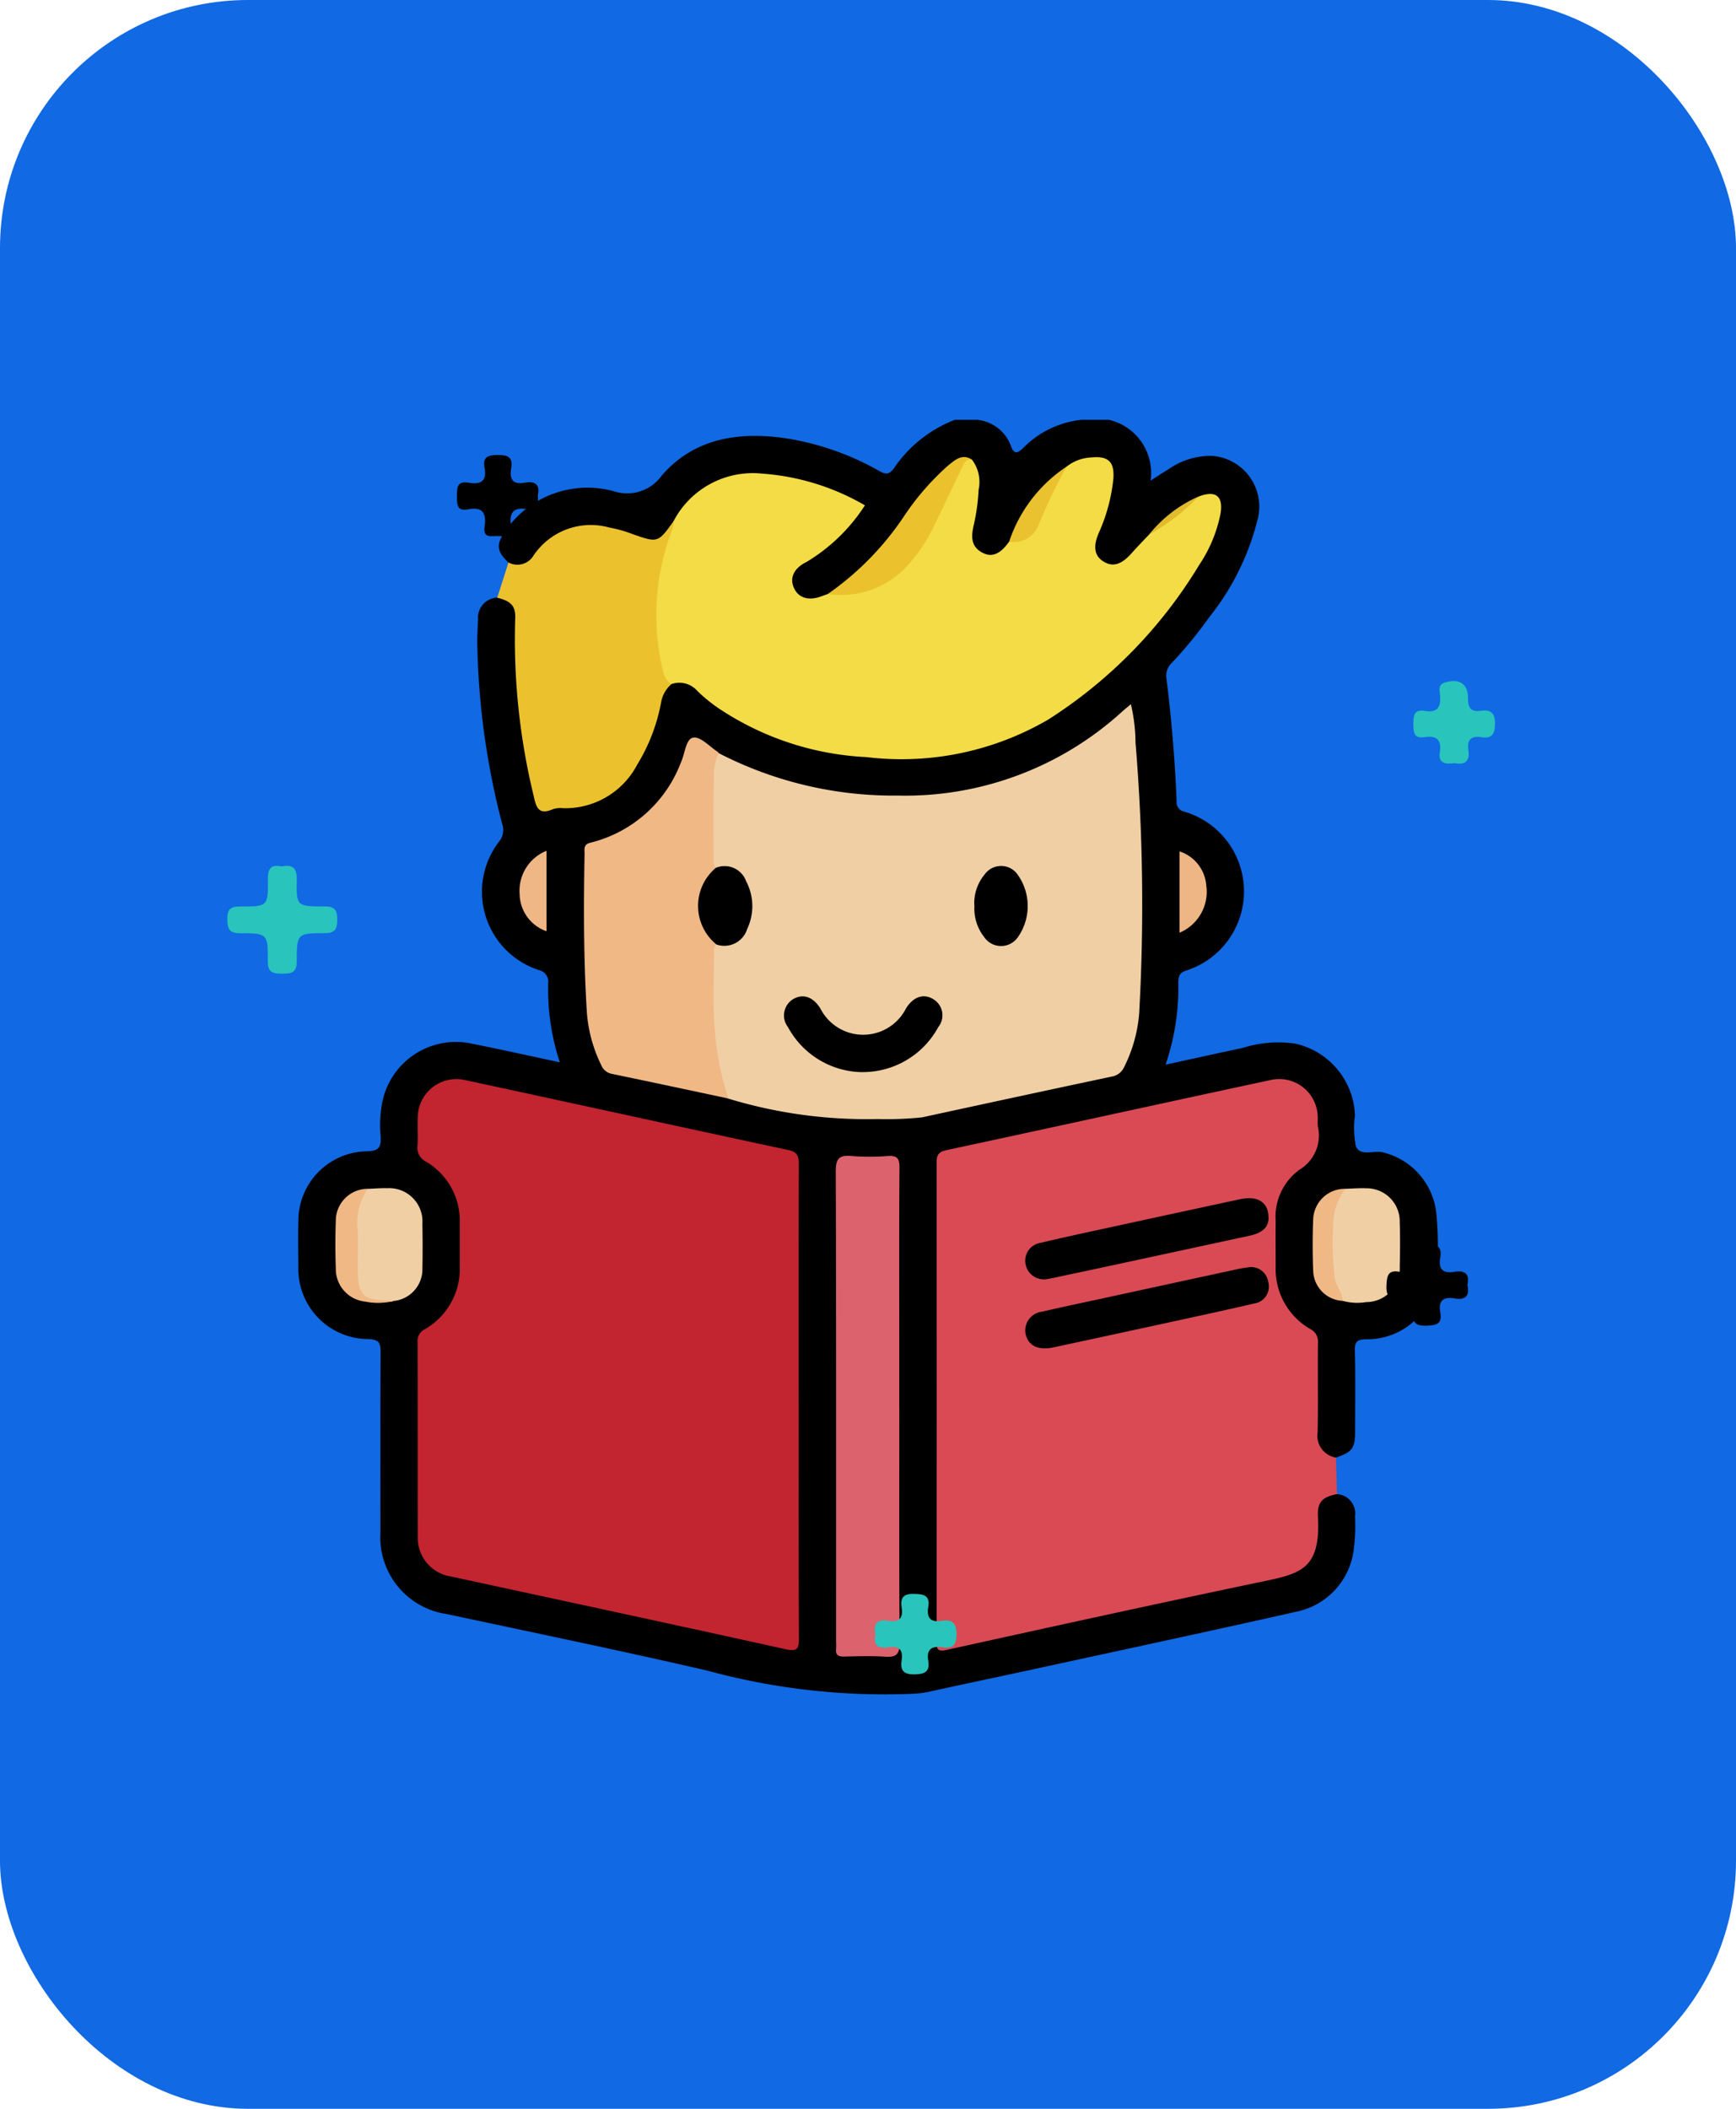 <svg xmlns="http://www.w3.org/2000/svg" xmlns:xlink="http://www.w3.org/1999/xlink" width="84" height="102" viewBox="0 0 84 102">
  <defs>
    <clipPath id="clip-path">
      <rect id="Rectángulo_37876" data-name="Rectángulo 37876" width="55.143" height="61.68" fill="none"/>
    </clipPath>
  </defs>
  <g id="Grupo_158018" data-name="Grupo 158018" transform="translate(-813 -5280)">
    <rect id="Rectángulo_37872" data-name="Rectángulo 37872" width="84" height="102" rx="12" transform="translate(813 5280)" fill="#1169e3"/>
    <g id="Grupo_158014" data-name="Grupo 158014" transform="translate(632 693.184)">
      <g id="Grupo_158022" data-name="Grupo 158022" transform="translate(195.428 4607.123)">
        <g id="Grupo_158022-2" data-name="Grupo 158022" clip-path="url(#clip-path)">
          <path id="Trazado_131388" data-name="Trazado 131388" d="M50.26,51.963a.94.94,0,0,1,.877,1.085,8.73,8.73,0,0,1-.081,1.737,3.5,3.5,0,0,1-2.744,2.862c-4.39.99-8.791,1.929-13.19,2.885-1.563.34-3.13.664-4.692,1.011a5.388,5.388,0,0,1-.773.08A32.591,32.591,0,0,1,19.8,60.5c-4.19-.966-8.4-1.837-12.608-2.735A3.753,3.753,0,0,1,3.98,53.815c0-2.887-.009-5.774.008-8.661,0-.462-.024-.675-.612-.691a3.392,3.392,0,0,1-3.367-3.5c-.008-.742-.016-1.484,0-2.226A3.367,3.367,0,0,1,3.323,35.38c.566-.011.7-.184.668-.71a5.964,5.964,0,0,1,.059-1.557,3.634,3.634,0,0,1,4.367-2.936c1.388.279,2.77.584,4.243.9a11.257,11.257,0,0,1-.562-3.826.582.582,0,0,0-.453-.637A3.979,3.979,0,0,1,9.728,20.39a.868.868,0,0,0,.151-.815,36.841,36.841,0,0,1-1.214-8.844c0-.361.022-.721.039-1.082A.968.968,0,0,1,9.636,8.6c.644-.041.936.193.987.82.036.439.017.881.012,1.321a34.12,34.12,0,0,0,.936,7.429c.09.431.266.658.737.493a.988.988,0,0,1,.356-.045c2.068.072,3.23-1.151,4.041-2.85a8.221,8.221,0,0,0,.681-2.047,1.469,1.469,0,0,1,.586-1.01,1.141,1.141,0,0,1,1.38.245,13.292,13.292,0,0,0,7.771,3.153,16.2,16.2,0,0,0,6.933-.725,13.326,13.326,0,0,0,4.4-2.649A24.165,24.165,0,0,0,43.24,7.3a7.8,7.8,0,0,0,1.195-2.674c.138-.705-.085-.921-.794-.8a7.291,7.291,0,0,0-2.435,1.841,7.906,7.906,0,0,1-.919,1.024,1.043,1.043,0,0,1-1.392.265,1.089,1.089,0,0,1-.353-1.43,10.73,10.73,0,0,0,.693-2.287c.164-1.109-.3-1.511-1.362-1.148a4.57,4.57,0,0,0-.6.271,6.134,6.134,0,0,0-2.242,2.525c-.213.363-.377.752-.561,1.132-.44.574-.9.757-1.375.545a1.118,1.118,0,0,1-.587-1.37,17.227,17.227,0,0,0,.273-1.964,2.108,2.108,0,0,0-.233-1.1c-.449-.378-.759.009-1.038.239a11.454,11.454,0,0,0-1.772,1.953,25.559,25.559,0,0,1-2.53,3.046,6.589,6.589,0,0,1-1.584,1.177,2.112,2.112,0,0,1-.553.228,1.045,1.045,0,0,1-1.13-.5A1,1,0,0,1,24.1,7.052a2.158,2.158,0,0,1,.588-.409,7.26,7.26,0,0,0,2.243-2.131c.146-.189.176-.353-.08-.482A9.279,9.279,0,0,0,21.133,2.86a4.019,4.019,0,0,0-2.876,2.152c-.643,1-.933,1.1-2.031.69a6.027,6.027,0,0,0-2.536-.359,2.763,2.763,0,0,0-2,1.088,1.717,1.717,0,0,1-.552.543c-.329.15-.672.308-.966-.074-.554-.523-.6-.855-.194-1.456a4.82,4.82,0,0,1,5.279-1.994A2.058,2.058,0,0,0,17.588,2.7C19.17.87,21.346.558,23.638.9a13.3,13.3,0,0,1,4.5,1.587c.3.166.458.158.682-.134A6.307,6.307,0,0,1,31.772,0h1.083A1.94,1.94,0,0,1,34.5,1.3c.15.374.3.319.557.087A4.617,4.617,0,0,1,37.909,0h1.324A2.639,2.639,0,0,1,41.245,2.94c.339-.216.614-.394.893-.566a3.552,3.552,0,0,1,2.093-.63A2.462,2.462,0,0,1,46.4,4.909a12.263,12.263,0,0,1-2.313,4.634,20.322,20.322,0,0,1-1.829,2.229.849.849,0,0,0-.243.754c.244,1.97.412,3.946.49,5.929a.461.461,0,0,0,.379.5,4.019,4.019,0,0,1,.067,7.689c-.324.115-.355.28-.364.559a11.537,11.537,0,0,1-.617,3.988c1.288-.28,2.509-.554,3.733-.809a5.649,5.649,0,0,1,2.548-.207,3.688,3.688,0,0,1,2.883,3.477,4.5,4.5,0,0,0,.046,1.488c.224.518.88.166,1.337.3a3.4,3.4,0,0,1,2.554,2.941,15.809,15.809,0,0,1,0,3.062,3.351,3.351,0,0,1-3.389,3.029c-.454.012-.563.119-.552.564.032,1.3.013,2.606.011,3.909,0,.8-.147.993-.925,1.248-.655.022-.993-.288-1.03-1.016-.046-.881-.011-1.763-.016-2.646,0-.22-.016-.442,0-.661a2.233,2.233,0,0,0-.909-2.286,3.01,3.01,0,0,1-1.14-2.6c.006-.7,0-1.4,0-2.1a3.545,3.545,0,0,1,1.5-3,1.175,1.175,0,0,0,.552-1.115c-.02-.28,0-.562-.008-.842a1.759,1.759,0,0,0-2.285-1.764q-2.7.58-5.406,1.172-4.788,1.044-9.578,2.08c-.759.163-.787.185-.787.937q0,11.094,0,22.189c0,.806.015.818.82.648,5.157-1.089,10.3-2.238,15.457-3.339a1.9,1.9,0,0,0,1.785-2.221,4.954,4.954,0,0,1,.035-.9.858.858,0,0,1,1.058-.758" transform="translate(0 -0.001)"/>
          <path id="Trazado_131389" data-name="Trazado 131389" d="M84.989,87.812c-.7.136-.957.386-.918,1.088.135,2.45-.767,2.741-2.518,3.106-5.153,1.074-10.293,2.205-15.434,3.338-.442.1-.5-.014-.5-.408q.011-11.58,0-23.161c0-.362.092-.515.471-.6,5.244-1.124,10.482-2.276,15.726-3.4a1.862,1.862,0,0,1,2.241,1.706c.016.179-.007.362.01.541a1.932,1.932,0,0,1-.892,2.1A2.814,2.814,0,0,0,82.026,74.6c-.008.742,0,1.484,0,2.226a3.345,3.345,0,0,0,1.673,3,.668.668,0,0,1,.373.663c-.017,1.443.014,2.888-.016,4.331a1.066,1.066,0,0,0,.888,1.223q.024.884.047,1.768" transform="translate(-34.728 -35.85)" fill="#d94a54"/>
          <path id="Trazado_131390" data-name="Trazado 131390" d="M21.008,12.416a.909.909,0,0,0,1.21-.333A3.339,3.339,0,0,1,25.9,10.73a6.039,6.039,0,0,1,1.091.306c1.233.436,1.255.435,2-.611.237.268.056.531-.023.784a11.49,11.49,0,0,0-.428,5.887c.087.413.286.784.365,1.194a1.494,1.494,0,0,0-.515.911,8.841,8.841,0,0,1-1.156,3,3.929,3.929,0,0,1-3.591,2.1,1.164,1.164,0,0,0-.474.045c-.694.3-.819-.052-.946-.658a31.944,31.944,0,0,1-.891-8.5c.039-.66-.176-.892-.868-1.068q.273-.851.542-1.7" transform="translate(-10.832 -5.517)" fill="#ebc22e"/>
          <path id="Trazado_131391" data-name="Trazado 131391" d="M30.712,83.4c0,3.788-.01,7.577.011,11.366,0,.528-.074.674-.647.547-5.39-1.19-10.788-2.347-16.183-3.515a1.89,1.89,0,0,1-1.613-1.953c-.01-3.127,0-6.254-.009-9.381a.624.624,0,0,1,.341-.622,3.366,3.366,0,0,0,1.7-3.047c0-.7,0-1.4,0-2.1a3.319,3.319,0,0,0-1.631-2.963.745.745,0,0,1-.414-.769c.026-.459-.009-.923.011-1.383a1.87,1.87,0,0,1,2.269-1.8c5.221,1.123,10.437,2.269,15.659,3.387.44.094.512.294.511.691-.013,3.849-.008,7.7-.008,11.546" transform="translate(-6.493 -35.85)" fill="#c22430"/>
          <path id="Trazado_131392" data-name="Trazado 131392" d="M42.707,31.582a18.456,18.456,0,0,0,8.67,2.054,15.588,15.588,0,0,0,10.867-4.073c.116-.106.24-.2.41-.347a8.359,8.359,0,0,1,.225,1.867,94.435,94.435,0,0,1,.176,13.093,7.026,7.026,0,0,1-.723,2.583.8.8,0,0,1-.629.473q-4.577.974-9.15,1.968a16.572,16.572,0,0,1-2.155.081,23,23,0,0,1-7.218-.986c-.289-.145-.333-.439-.407-.7a13.775,13.775,0,0,1-.49-3.38c-.022-.861-.008-1.723,0-2.584a1.273,1.273,0,0,1,.14-.755.442.442,0,0,1,.264-.127A1.561,1.561,0,0,0,44.155,38.8a1.712,1.712,0,0,0-.834-1.505c-.292-.148-.653.056-.916-.205a.4.4,0,0,1-.074-.164,25.707,25.707,0,0,1,.079-4.962c.024-.165.041-.376.3-.38" transform="translate(-22.362 -15.462)" fill="#f0cfa4"/>
          <path id="Trazado_131393" data-name="Trazado 131393" d="M37.551,14.8c-.355-.176-.4-.543-.476-.857A11.488,11.488,0,0,1,37.554,7.4a.959.959,0,0,0,.083-.462,4.329,4.329,0,0,1,4.277-2.308A11.51,11.51,0,0,1,46.9,6.166,8.649,8.649,0,0,1,44.082,8.9c-.63.307-.849.792-.6,1.295.229.468.727.6,1.344.359.092-.036.186-.066.279-.1.5-.136,1.025-.11,1.532-.21a4.568,4.568,0,0,0,2.992-2.3c.72-1.135,1.146-2.415,1.8-3.584.138-.249.238-.592.654-.4A1.786,1.786,0,0,1,52.4,5.416a9.541,9.541,0,0,1-.236,1.712c-.129.558-.14,1.038.434,1.335.457.235.857.054,1.28-.541,1-.195,1.371-.956,1.692-1.8a4.55,4.55,0,0,1,1.085-1.827,2.089,2.089,0,0,1,1.211-.447c.81-.079,1.116.218,1.055,1.031a8.44,8.44,0,0,1-.716,2.645c-.275.653-.193,1.1.25,1.367s.858.142,1.34-.4c.277-.313.571-.611.857-.915.775-.637,1.566-1.252,2.384-1.832.825-.318,1.208-.042,1.072.811a6.756,6.756,0,0,1-1.024,2.479,22.925,22.925,0,0,1-7.324,7.5,14.1,14.1,0,0,1-8.786,1.809,14.087,14.087,0,0,1-7.15-2.358,7.668,7.668,0,0,1-1.023-.832,1.158,1.158,0,0,0-1.25-.346" transform="translate(-19.477 -2.03)" fill="#f3dc45"/>
          <path id="Trazado_131394" data-name="Trazado 131394" d="M35.894,33.4a2.506,2.506,0,0,0-.226,1.2c-.049,1.339-.02,2.68-.022,4.02a.367.367,0,0,0,.12.322c.037.113-.032.187-.092.267a2.339,2.339,0,0,0-.017,3.123.431.431,0,0,1,.135.321c-.044.064-.128.128-.127.191.015,1.374-.08,2.747.058,4.124a13.817,13.817,0,0,0,.643,3.14c-1.875-.4-3.751-.8-5.628-1.19a.69.69,0,0,1-.525-.428,6.9,6.9,0,0,1-.694-2.529c-.162-2.56-.158-5.123-.113-7.686,0-.226-.063-.466.3-.544a6.293,6.293,0,0,0,4.359-3.87c.2-.422.235-1.141.594-1.208s.8.439,1.2.694c.016.01.023.032.033.049" transform="translate(-15.549 -17.281)" fill="#f0b885"/>
          <path id="Trazado_131395" data-name="Trazado 131395" d="M58.337,87.807c0,3.79-.014,7.58.015,11.37,0,.578-.177.708-.705.674-.659-.043-1.323-.021-1.985-.006-.282.007-.415-.08-.384-.374a3.411,3.411,0,0,0,0-.361c0-7.58.009-15.16-.017-22.739,0-.635.182-.788.767-.736a11.4,11.4,0,0,0,1.743,0c.447-.03.579.1.574.561-.022,2.707-.011,5.414-.011,8.121v3.489" transform="translate(-29.249 -40.026)" fill="#dc626d"/>
          <path id="Trazado_131396" data-name="Trazado 131396" d="M106.735,78.98c.338-.01.677-.04,1.014-.025a1.6,1.6,0,0,1,1.621,1.643c.023.717.018,1.437,0,2.155a1.625,1.625,0,0,1-1.63,1.707,2.648,2.648,0,0,1-1.125-.058,1.769,1.769,0,0,1-.572-1.224,9.019,9.019,0,0,1,.107-3.4,1.079,1.079,0,0,1,.582-.794" transform="translate(-56.069 -41.786)" fill="#f0cfa4"/>
          <path id="Trazado_131397" data-name="Trazado 131397" d="M6.4,78.98c.32-.012.64-.041.958-.031a1.609,1.609,0,0,1,1.689,1.707c.011.722.016,1.444,0,2.165a1.541,1.541,0,0,1-1.408,1.584.427.427,0,0,1-.114.035c-1.438.083-1.772-.227-1.783-1.674-.006-.819-.018-1.638.008-2.457A1.413,1.413,0,0,1,6.4,78.98" transform="translate(-3.036 -41.784)" fill="#f0cfa4"/>
          <path id="Trazado_131398" data-name="Trazado 131398" d="M61.416,3.951c-.322-.046-.4.2-.5.418-.467.972-.922,1.95-1.4,2.914a7.547,7.547,0,0,1-1.371,1.947,4.3,4.3,0,0,1-3.7,1.214,14.132,14.132,0,0,0,3.732-3.831,12.662,12.662,0,0,1,2.085-2.38c.326-.257.673-.6,1.158-.282" transform="translate(-28.814 -2.023)" fill="#ebc22e"/>
          <path id="Trazado_131399" data-name="Trazado 131399" d="M5.393,79.017A2.8,2.8,0,0,0,4.9,80.939c.033.677,0,1.358.008,2.036.006,1.167.258,1.422,1.421,1.445.1,0,.2.015.3.023a3.126,3.126,0,0,1-1.364.027,1.584,1.584,0,0,1-1.421-1.6c-.025-.76-.027-1.522,0-2.282a1.547,1.547,0,0,1,1.548-1.573" transform="translate(-2.024 -41.821)" fill="#efb885"/>
          <path id="Trazado_131400" data-name="Trazado 131400" d="M105.858,79.013a3.035,3.035,0,0,0-.592,1.907,12.871,12.871,0,0,0,.093,2.451c.078.384.349.677.381,1.063a1.5,1.5,0,0,1-1.435-1.473c-.032-.818-.034-1.639,0-2.456a1.53,1.53,0,0,1,1.553-1.492" transform="translate(-55.192 -41.819)" fill="#f0b885"/>
          <path id="Trazado_131401" data-name="Trazado 131401" d="M90.592,48.278V44.344a1.875,1.875,0,0,1,1.294,1.642,2.146,2.146,0,0,1-1.294,2.292" transform="translate(-47.947 -23.47)" fill="#edb684"/>
          <path id="Trazado_131402" data-name="Trazado 131402" d="M24.057,44.285c0,1.3,0,2.6,0,3.89a1.935,1.935,0,0,1-1.3-1.791,2.08,2.08,0,0,1,1.3-2.1" transform="translate(-12.041 -23.439)" fill="#efb785"/>
          <path id="Trazado_131403" data-name="Trazado 131403" d="M75.859,4.81a26.043,26.043,0,0,0-1.368,2.849,1.267,1.267,0,0,1-1.409.778A7,7,0,0,1,75.859,4.81" transform="translate(-38.68 -2.546)" fill="#eac12e"/>
          <path id="Trazado_131404" data-name="Trazado 131404" d="M89.857,7.885a9.91,9.91,0,0,1-2.384,1.832,6.307,6.307,0,0,1,2.384-1.832" transform="translate(-46.296 -4.173)" fill="#e1bb2d"/>
          <path id="Trazado_131405" data-name="Trazado 131405" d="M86.507,80.946c-.013.51-.4.739-.915.85Q82.8,82.4,80.017,83q-1.82.393-3.641.778c-.176.038-.352.08-.53.106a.9.9,0,0,1-1.094-.687.875.875,0,0,1,.735-1.057c1.168-.279,2.343-.528,3.516-.783q3.051-.664,6.1-1.32c.868-.187,1.4.127,1.4.9" transform="translate(-39.551 -42.335)"/>
          <path id="Trazado_131406" data-name="Trazado 131406" d="M85.589,87.06a.838.838,0,0,1,.9.72.825.825,0,0,1-.673,1.038c-1.228.286-2.46.553-3.692.821q-2.933.638-5.869,1.269c-.117.025-.235.053-.354.068-.628.079-1.04-.167-1.154-.684a.913.913,0,0,1,.8-1.076c.955-.225,1.915-.423,2.874-.631q3.315-.72,6.631-1.438c.176-.038.355-.058.534-.087" transform="translate(-39.55 -46.078)"/>
          <path id="Trazado_131407" data-name="Trazado 131407" d="M53.758,62.906a4.147,4.147,0,0,1-3.615-2.178A.923.923,0,0,1,50.4,59.37c.475-.275.954-.109,1.308.451a2.322,2.322,0,0,0,4.146,0c.356-.562.837-.729,1.305-.454a.907.907,0,0,1,.257,1.357,4.152,4.152,0,0,1-3.656,2.179" transform="translate(-26.443 -31.354)"/>
          <path id="Trazado_131408" data-name="Trazado 131408" d="M42,49.667a2.4,2.4,0,0,1-.026-3.71,1.108,1.108,0,0,1,1.465.659,2.571,2.571,0,0,1,.047,2.3A1.157,1.157,0,0,1,42,49.667" transform="translate(-21.76 -24.29)"/>
          <path id="Trazado_131409" data-name="Trazado 131409" d="M69.5,47.751a2.166,2.166,0,0,1,.5-1.5.975.975,0,0,1,1.6.012,2.619,2.619,0,0,1,.008,3.022.988.988,0,0,1-1.638-.017,2.216,2.216,0,0,1-.463-1.515" transform="translate(-36.784 -24.261)"/>
        </g>
      </g>
      <g id="Grupo_158008" data-name="Grupo 158008" transform="translate(192 4608.816)">
        <path id="Trazado_131261" data-name="Trazado 131261" d="M15.945,119.667c-.545-.121-.671.135-.666.644.014,1.275-.008,1.3-1.328,1.29-.491,0-.644.149-.634.635.009.453.092.663.614.661,1.324,0,1.358.022,1.343,1.343-.006.6.287.609.73.613s.673-.069.673-.6c0-1.338.027-1.362,1.334-1.357.506,0,.625-.18.626-.65s-.118-.649-.624-.647c-1.332.008-1.364-.017-1.335-1.279.014-.586-.2-.757-.734-.654" transform="translate(-13.318 -99.758)" fill="#29c4bb"/>
        <path id="Trazado_131262" data-name="Trazado 131262" d="M213.972,155.115c.488.093.758-.068.677-.62-.067-.462.092-.719.6-.64s.683-.106.688-.644c0-.564-.226-.694-.707-.629-.459.062-.6-.138-.6-.595.014-.716-.429-.991-1.121-.774-.329.1-.257.365-.236.573.057.566-.072.912-.74.8-.517-.088-.549.236-.547.633s.017.718.541.636c.565-.087.833.119.739.716-.09.571.276.6.7.545" transform="translate(-154.597 -140.201)" fill="#29c4bb"/>
        <path id="Trazado_131263" data-name="Trazado 131263" d="M211.371,69.623c.126-.544-.123-.73-.633-.644-.552.093-.778-.133-.68-.682.094-.531-.135-.658-.65-.663-.531,0-.731.152-.638.669.1.55-.131.777-.677.675-.566-.106-.616.19-.637.666-.025.559.192.705.679.62.53-.092.727.127.637.644-.086.495.074.7.625.675.486-.017.767-.086.663-.643s.138-.767.681-.675c.51.086.759-.1.632-.641" transform="translate(-151.369 -29.462)" fill="#010000"/>
        <path id="Trazado_131264" data-name="Trazado 131264" d="M55.692,186.938c.119-.508-.131-.694-.639-.6-.6.108-.737-.2-.651-.7.095-.558-.176-.645-.666-.642-.469,0-.72.109-.622.614.129.663-.2.826-.774.728-.586-.1-.559.27-.561.671s.008.719.538.614c.712-.141.894.2.8.838-.092.61.373.434.683.453.329.02.7.062.6-.467-.118-.654.111-.958.8-.825.578.111.507-.292.49-.679" transform="translate(-40.668 -184.989)" fill="#010000"/>
        <path id="Trazado_131265" data-name="Trazado 131265" d="M121.791,17.778c-.136.579.184.692.658.622.493-.073.686.131.611.616s.069.705.627.694c.513-.01.747-.143.658-.67s.158-.716.664-.64c.469.07.7-.042.707-.615s-.218-.744-.73-.663c-.541.086-.724-.16-.64-.664.094-.566-.21-.631-.686-.641-.509-.01-.675.181-.6.648.082.512-.107.746-.642.656s-.744.127-.628.657" transform="translate(-90.431 39.277)" fill="#29c4bb"/>
      </g>
    </g>
  </g>
</svg>
